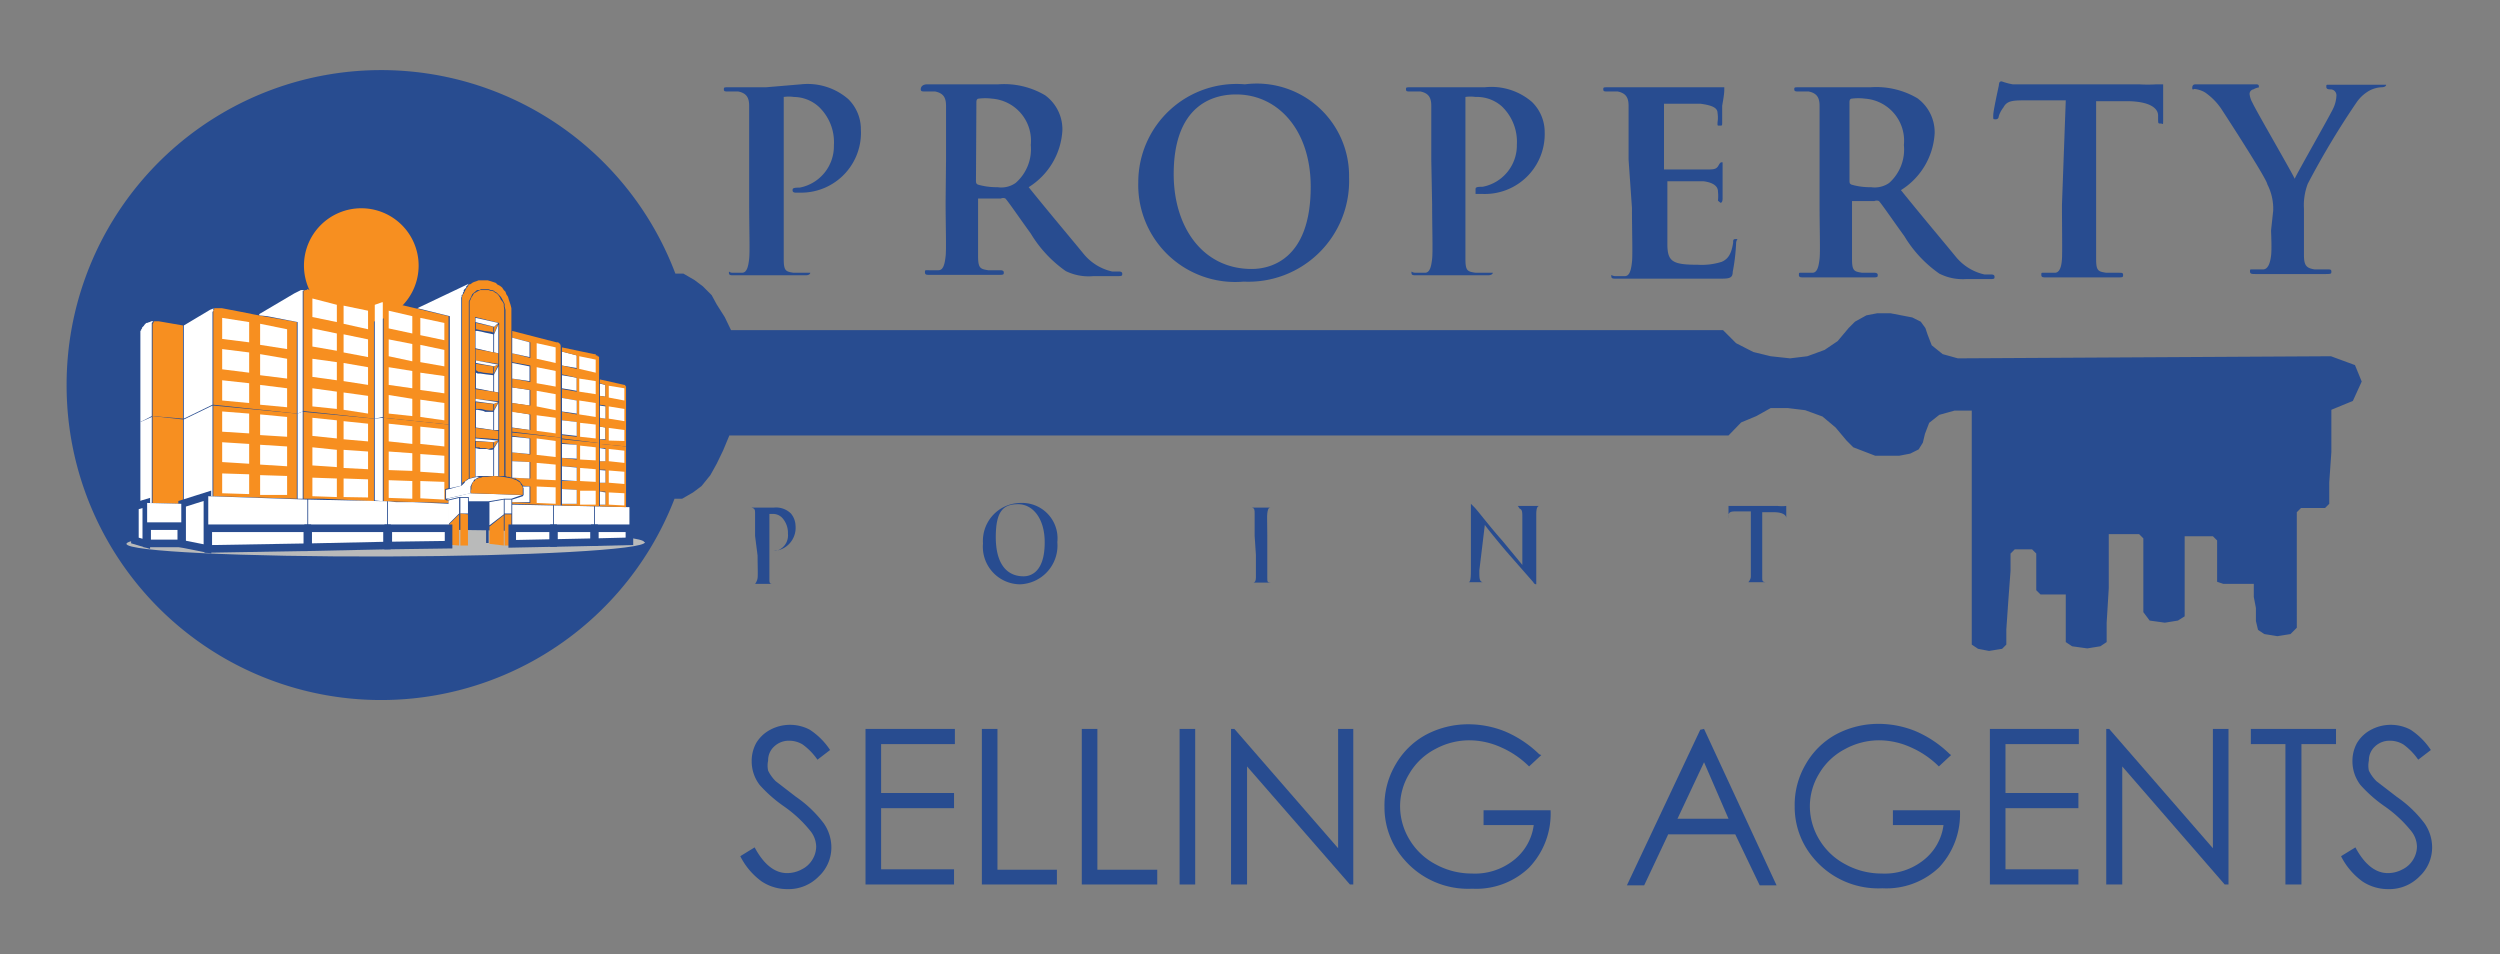 <svg id="Layer_1" data-name="Layer 1" xmlns="http://www.w3.org/2000/svg" viewBox="0 0 59.3 22.63"><rect x="0" y="0" width="59.3" height="22.63" fill="#808080" stroke="none"/><defs><style>.cls-1,.cls-10{fill:#284c90;}.cls-2{fill:#b9baba;}.cls-10,.cls-2,.cls-4,.cls-5{fill-rule:evenodd;}.cls-3,.cls-4{fill:#f78f20;}.cls-5,.cls-9{fill:#fff;}.cls-6,.cls-7,.cls-8{fill:none;stroke-miterlimit:10;}.cls-6,.cls-8{stroke:#284c90;}.cls-6,.cls-7{stroke-linecap:square;stroke-width:0;}.cls-7{stroke:#101718;}.cls-8{stroke-width:0.18px;}</style></defs><title>property-point-logo</title><path class="cls-1" d="M17.59,20.29l.31-.19c.22.41.48.61.77.61a.73.73,0,0,0,.35-.09.6.6,0,0,0,.25-.23.6.6,0,0,0,.09-.31.61.61,0,0,0-.13-.36,3,3,0,0,0-.63-.59,3.28,3.28,0,0,1-.58-.51.92.92,0,0,1-.19-.56.88.88,0,0,1,.11-.44.85.85,0,0,1,.33-.31,1,1,0,0,1,.94,0,1.68,1.68,0,0,1,.48.48l-.3.23a1.48,1.48,0,0,0-.35-.36.61.61,0,0,0-.32-.09.5.5,0,0,0-.36.14.44.44,0,0,0-.14.33.57.57,0,0,0,0,.24.91.91,0,0,0,.18.25l.48.37a2.83,2.83,0,0,1,.66.63,1,1,0,0,1,.18.56.94.94,0,0,1-.3.7,1,1,0,0,1-.74.3,1.1,1.1,0,0,1-.61-.18,1.66,1.66,0,0,1-.51-.6"/><polygon class="cls-1" points="20.53 17.29 22.65 17.29 22.65 17.65 20.9 17.65 20.9 18.81 22.63 18.81 22.63 19.17 20.9 19.17 20.9 20.62 22.63 20.62 22.63 20.98 20.53 20.98 20.53 17.29"/><polygon class="cls-1" points="23.29 17.29 23.66 17.29 23.66 20.63 25.07 20.63 25.07 20.98 23.29 20.98 23.29 17.29"/><polygon class="cls-1" points="25.66 17.29 26.03 17.29 26.03 20.63 27.45 20.63 27.45 20.98 25.66 20.98 25.66 17.29"/><rect class="cls-1" x="27.98" y="17.29" width="0.37" height="3.69"/><polygon class="cls-1" points="29.2 20.98 29.2 17.29 29.28 17.29 31.74 20.12 31.74 17.29 32.1 17.29 32.1 20.98 32.02 20.98 29.58 18.18 29.58 20.98 29.2 20.98"/><path class="cls-1" d="M36.56,17.91l-.29.27a2.19,2.19,0,0,0-.68-.46,1.84,1.84,0,0,0-.72-.16,1.69,1.69,0,0,0-.83.21,1.53,1.53,0,0,0-.61.58,1.49,1.49,0,0,0-.22.77,1.53,1.53,0,0,0,.22.79,1.57,1.57,0,0,0,.62.59,1.78,1.78,0,0,0,.86.22,1.48,1.48,0,0,0,1-.32,1.26,1.26,0,0,0,.47-.83H35.19v-.35h1.59a1.85,1.85,0,0,1-.51,1.36,1.81,1.81,0,0,1-1.35.5,2,2,0,0,1-1.62-.7,1.87,1.87,0,0,1-.46-1.24,1.9,1.9,0,0,1,.26-1,1.85,1.85,0,0,1,.72-.71,2.13,2.13,0,0,1,1-.25,2.33,2.33,0,0,1,.88.17,2.63,2.63,0,0,1,.81.54"/><path class="cls-1" d="M40.42,17.29,42.14,21h-.4l-.58-1.21H39.57L39,21h-.41l1.74-3.69Zm0,.79-.63,1.34H41Z"/><path class="cls-1" d="M46.28,17.91l-.29.27a2.19,2.19,0,0,0-.68-.46,1.84,1.84,0,0,0-.72-.16,1.69,1.69,0,0,0-.83.21,1.53,1.53,0,0,0-.61.58,1.49,1.49,0,0,0-.22.77,1.53,1.53,0,0,0,.22.79,1.57,1.57,0,0,0,.62.59,1.78,1.78,0,0,0,.86.22,1.48,1.48,0,0,0,1-.32,1.26,1.26,0,0,0,.47-.83H44.9v-.35h1.59A1.85,1.85,0,0,1,46,20.57a1.81,1.81,0,0,1-1.35.5,2,2,0,0,1-1.62-.7,1.87,1.87,0,0,1-.46-1.24,1.9,1.9,0,0,1,.26-1,1.85,1.85,0,0,1,.72-.71,2.13,2.13,0,0,1,1-.25,2.33,2.33,0,0,1,.88.17,2.63,2.63,0,0,1,.81.54"/><polygon class="cls-1" points="47.2 17.29 49.31 17.29 49.31 17.65 47.57 17.65 47.57 18.81 49.3 18.81 49.3 19.17 47.57 19.17 47.57 20.62 49.3 20.62 49.3 20.98 47.2 20.98 47.2 17.29"/><polygon class="cls-1" points="49.96 20.98 49.96 17.29 50.03 17.29 52.49 20.12 52.49 17.29 52.86 17.29 52.86 20.98 52.77 20.98 50.34 18.18 50.34 20.98 49.96 20.98"/><polygon class="cls-1" points="53.39 17.65 53.39 17.29 55.41 17.29 55.41 17.65 54.59 17.65 54.59 20.98 54.21 20.98 54.21 17.65 53.39 17.65"/><path class="cls-1" d="M55.56,20.29l.31-.19c.22.41.48.61.77.61a.73.73,0,0,0,.35-.09.6.6,0,0,0,.25-.23.6.6,0,0,0,.09-.31.61.61,0,0,0-.13-.36,3,3,0,0,0-.63-.59,3.28,3.28,0,0,1-.58-.51.92.92,0,0,1-.19-.56.88.88,0,0,1,.11-.44.85.85,0,0,1,.33-.31,1,1,0,0,1,.94,0,1.68,1.68,0,0,1,.48.48l-.3.23a1.48,1.48,0,0,0-.35-.36.61.61,0,0,0-.32-.09.5.5,0,0,0-.36.14.44.44,0,0,0-.14.33.57.57,0,0,0,0,.24.91.91,0,0,0,.18.25l.48.37a2.83,2.83,0,0,1,.66.63,1,1,0,0,1,.18.56.94.94,0,0,1-.3.7,1,1,0,0,1-.74.3,1.1,1.1,0,0,1-.61-.18,1.66,1.66,0,0,1-.51-.6"/><path class="cls-1" d="M55.86,8.66l-.57-.21-8.85.05-.36-.1-.26-.21-.1-.26-.05-.15-.11-.15-.2-.1-.26-.05-.26-.05h-.31l-.26.05L44,7.63l-.15.15-.26.31-.31.21-.41.15-.41.05L42,8.45l-.41-.1-.41-.21-.31-.31H17.34l-.15-.31L17,7.22,16.88,7l-.21-.21-.2-.15-.26-.15-.19,0A7.46,7.46,0,0,0,1.58,9.13,7.46,7.46,0,0,0,16,11.83l.18,0,.26-.15.2-.15.21-.26L17,11l.15-.31.15-.36H41l.3-.31.36-.15L42,9.68h.41l.41.05.41.15.31.26.26.31.16.16.26.1.26.1h.31l.26,0,.26-.05.2-.1.1-.16.05-.21.1-.26L46,9.84l.36-.1h.41v5.55l.15.1.26.05.31-.05.1-.1v-.36l.05-.72.05-.67v-.41l.1-.1h.41l.1.1V14l.1.1H49v1.13l.15.1.36.05.31-.05.15-.1v-.46l.05-.82V12.67l.15,0h.57l.1.1v1.75l.15.2.36.05.31-.05.16-.1v-1.9l.1,0h.57l.1.1V13.8l.15.05h.57l.15,0v.31l.05.26v.31l.05.21.15.1.31.05.31-.05.15-.15V12.15l.1-.1h.57l.1-.1v-.51l.05-.72v-1l.51-.21.21-.46Z"/><path class="cls-1" d="M17.77,3.79c0-.92,0-1.09,0-1.28s-.06-.3-.26-.34l-.24,0c-.07,0-.1,0-.1-.05s0-.05.13-.05l.87,0L19,2a1.47,1.47,0,0,1,1.12.35,1,1,0,0,1,.3.72A1.42,1.42,0,0,1,19,4.57h-.13s-.07,0-.07-.05,0-.07.17-.07a1,1,0,0,0,.81-1,1.16,1.16,0,0,0-.35-.91.89.89,0,0,0-.6-.24.81.81,0,0,0-.24,0s0,0,0,.11V4.85c0,.56,0,1,0,1.29s.05.3.23.33l.31,0c.06,0,.09,0,.09,0s0,.06-.11.06l-.94,0-.76,0c-.08,0-.12,0-.12-.06s0,0,.09,0l.22,0c.12,0,.15-.16.17-.33s0-.73,0-1.29Z"/><path class="cls-1" d="M22.44,3.79c0-.92,0-1.09,0-1.28s-.06-.3-.26-.34l-.24,0c-.06,0-.1,0-.1-.05S21.87,2,22,2l.83,0,.85,0a1.91,1.91,0,0,1,1.11.26,1,1,0,0,1,.41.83,1.7,1.7,0,0,1-.8,1.35c.54.67,1,1.21,1.31,1.59a1.22,1.22,0,0,0,.67.41l.17,0s.07,0,.07.05,0,.06-.12.06h-.57a1.23,1.23,0,0,1-.65-.12,2.92,2.92,0,0,1-.83-.89c-.24-.33-.52-.74-.6-.83a.12.12,0,0,0-.11,0H23.2s0,0,0,0v.08c0,.56,0,1,0,1.29s.06.3.24.33l.3,0s.07,0,.07.05,0,.06-.12.06l-.89,0-.74,0c-.08,0-.12,0-.12-.06s0-.05.1-.05l.22,0c.12,0,.15-.16.17-.33s0-.73,0-1.29Zm.71.48c0,.06,0,.09.05.11a1.59,1.59,0,0,0,.46.06.59.59,0,0,0,.43-.1,1.06,1.06,0,0,0,.36-.9,1,1,0,0,0-.92-1.1,1.26,1.26,0,0,0-.32,0s-.05,0-.05.08Z"/><path class="cls-1" d="M27,4.32A2.33,2.33,0,0,1,29.53,2,2.19,2.19,0,0,1,32,4.21a2.39,2.39,0,0,1-2.5,2.47A2.3,2.3,0,0,1,27,4.32m4.09.11c0-1.35-.78-2.19-1.77-2.19-.69,0-1.48.39-1.48,1.89,0,1.26.69,2.25,1.85,2.25.42,0,1.4-.2,1.4-1.95"/><path class="cls-1" d="M33.95,3.79c0-.92,0-1.09,0-1.28s-.06-.3-.26-.34l-.24,0c-.07,0-.1,0-.1-.05s0-.05.13-.05l.87,0,.87,0a1.47,1.47,0,0,1,1.12.35,1,1,0,0,1,.3.72,1.42,1.42,0,0,1-1.48,1.46H35S35,4.55,35,4.5s0-.07.17-.07a1,1,0,0,0,.81-1,1.16,1.16,0,0,0-.36-.91A.89.89,0,0,0,35,2.3a.79.79,0,0,0-.24,0s0,0,0,.11V4.85c0,.56,0,1,0,1.29s.05.3.24.33l.31,0c.06,0,.1,0,.1,0s0,.06-.12.06l-.93,0-.76,0c-.08,0-.12,0-.12-.06s0,0,.1,0l.22,0c.12,0,.15-.16.17-.33s0-.73,0-1.29Z"/><path class="cls-1" d="M38.63,3.79c0-.92,0-1.09,0-1.28s-.06-.3-.26-.34l-.24,0c-.07,0-.1,0-.1-.05s0-.05.13-.05l.87,0h1.51l.26,0,.1,0s0,0,0,.05,0,.11-.05.39c0,.06,0,.33,0,.4s0,.07-.06.07-.05,0-.05-.08a.71.71,0,0,0,0-.22c0-.11-.1-.18-.41-.22l-.86,0s0,0,0,.06V3.95s0,.07,0,.07.83,0,1,0,.24,0,.29-.09.06-.08.1-.08,0,0,0,0,0,.14,0,.44c0,.12,0,.36,0,.4s0,.12-.05.12a0,0,0,0,1-.06-.05,1.1,1.1,0,0,0,0-.22c0-.12-.11-.21-.34-.24l-.86,0s0,0,0,.06v.48c0,.2,0,.76,0,.94,0,.42.11.5.72.5a1.57,1.57,0,0,0,.57-.07c.16-.07.23-.2.27-.45,0-.07,0-.09.07-.09s0,0,0,.11a4.6,4.6,0,0,1-.08.67c0,.16-.1.16-.33.16-.91,0-1.31,0-1.67,0l-.76,0c-.08,0-.12,0-.12-.06s0,0,.1,0l.22,0c.12,0,.15-.16.17-.33s0-.73,0-1.29Z"/><path class="cls-1" d="M43.16,3.79c0-.92,0-1.09,0-1.28s-.06-.3-.26-.34l-.24,0c-.06,0-.1,0-.1-.05s0-.05.13-.05l.83,0,.85,0a1.92,1.92,0,0,1,1.11.26,1,1,0,0,1,.41.83,1.7,1.7,0,0,1-.8,1.35c.54.67,1,1.21,1.31,1.59a1.22,1.22,0,0,0,.67.41l.17,0s.07,0,.07.05,0,.06-.11.06h-.57A1.23,1.23,0,0,1,46,6.49a2.91,2.91,0,0,1-.83-.89c-.24-.33-.52-.74-.6-.83a.13.13,0,0,0-.11,0h-.53s0,0,0,0v.08c0,.56,0,1,0,1.29s.05.3.24.33l.3,0s.07,0,.07.05,0,.06-.12.06l-.89,0-.74,0c-.08,0-.12,0-.12-.06s0-.05.1-.05l.22,0c.12,0,.15-.16.17-.33s0-.73,0-1.29Zm.71.48c0,.06,0,.09.05.11a1.56,1.56,0,0,0,.46.06.6.6,0,0,0,.43-.1,1.06,1.06,0,0,0,.35-.9,1,1,0,0,0-.92-1.1,1.26,1.26,0,0,0-.32,0s-.05,0-.05.08Z"/><path class="cls-1" d="M49,2.38l-.9,0c-.35,0-.49,0-.58.17a.64.64,0,0,0-.11.21s0,.07-.07.07-.06,0-.06-.1.12-.64.13-.69,0-.11.07-.11a1.55,1.55,0,0,0,.26.07l.61,0h2.39a3.14,3.14,0,0,0,.41,0l.16,0s0,0,0,.13,0,.54,0,.7,0,.1-.06.1-.06,0-.06-.12V2.74c0-.16-.17-.33-.71-.34l-.76,0V4.85c0,.56,0,1,0,1.29s.05.3.24.33l.31,0c.06,0,.09,0,.09.05s0,.06-.11.06l-.95,0-.76,0c-.08,0-.12,0-.12-.06s0-.05.1-.05l.22,0c.12,0,.16-.16.17-.33s0-.73,0-1.29Z"/><path class="cls-1" d="M53.92,5a1.26,1.26,0,0,0-.14-.63c0-.1-.85-1.42-1.06-1.74a1.47,1.47,0,0,0-.42-.44.62.62,0,0,0-.25-.08S52,2.14,52,2.1,52,2,52.08,2l.76,0,.65,0c.06,0,.09,0,.09.05s0,0-.13.07a.11.11,0,0,0-.09.11.55.55,0,0,0,.07.21c.08.18.93,1.64,1,1.8.06-.14.82-1.47.91-1.66a.78.78,0,0,0,.08-.31.14.14,0,0,0-.13-.15c-.05,0-.11,0-.11-.06s0-.05.1-.05l.57,0,.64,0c.07,0,.11,0,.11,0s0,.06-.11.06a.68.68,0,0,0-.27.07.91.91,0,0,0-.33.3,19.36,19.36,0,0,0-1.15,1.92,1.44,1.44,0,0,0-.09.6v.5c0,.1,0,.35,0,.6s.07.3.25.33l.3,0c.07,0,.1,0,.1.05s0,.06-.13.06l-.92,0-.75,0c-.08,0-.13,0-.13-.06s0-.05.1-.05l.21,0c.12,0,.17-.16.19-.33s0-.51,0-.6Z"/><path class="cls-1" d="M17.91,12.71c0-.38,0-.45,0-.53s0-.12-.09-.14h-.08s0,0,0,0,0,0,0,0h.62a.5.5,0,0,1,.4.14.47.47,0,0,1,.11.29.55.55,0,0,1-.53.6h0s0,0,0,0,0,0,.06,0a.38.38,0,0,0,.29-.41.53.53,0,0,0-.13-.37.3.3,0,0,0-.22-.1h-.09s0,0,0,0v1c0,.23,0,.43,0,.53s0,.13.08.13h.11s0,0,0,0,0,0,0,0h-.61s0,0,0,0,0,0,0,0h.08s.05-.06.06-.14,0-.3,0-.53Z"/><path class="cls-1" d="M23.32,12.93a.9.9,0,0,1,.89-1,.84.84,0,0,1,.87.93.92.92,0,0,1-.89,1,.89.89,0,0,1-.87-1m1.46,0c0-.56-.28-.9-.63-.9s-.53.16-.53.78.25.93.66.93c.15,0,.5-.08.5-.8"/><path class="cls-1" d="M29.76,12.71c0-.38,0-.45,0-.53s0-.13-.07-.14h-.08s0,0,0,0,0,0,.05,0h.54s0,0,0,0,0,0,0,0h-.06c-.06,0-.07.06-.08.14s0,.15,0,.53v.44c0,.24,0,.44,0,.55s0,.11.09.12h.11s0,0,0,0,0,0,0,0h-.61s0,0,0,0,0,0,0,0h.08s.06,0,.06-.12,0-.3,0-.54Z"/><path class="cls-1" d="M35.09,13.53c0,.19,0,.26.08.28l.11,0s0,0,0,0,0,0-.05,0h-.5s0,0,0,0,0,0,0,0h.1c.05,0,.06-.09.06-.31l0-1.47c0-.05,0-.08,0-.08s0,0,.08.08.35.44.67.8l.47.57h0l0-1.11c0-.15,0-.2-.07-.23A.29.29,0,0,0,36,12s0,0,0,0,0,0,.06,0h.47s.05,0,.05,0,0,0,0,0h-.06c-.06,0-.08.07-.08.21l0,1.57c0,.05,0,.08,0,.08s-.05,0-.07-.05l-.64-.73c-.23-.27-.48-.58-.51-.63h0Z"/><path class="cls-1" d="M41.53,12.13h-.32c-.12,0-.18,0-.21.07a.41.41,0,0,0,0,.09s0,0,0,0,0,0,0,0S41,12,41,12s0,0,0,0,0,0,.09,0h1.07a.86.86,0,0,0,.21,0s0,0,0,.05,0,.22,0,.29,0,0,0,0,0,0,0-.05v0c0-.06-.06-.13-.26-.14H41.8v1c0,.23,0,.43,0,.53s0,.12.08.13H42s0,0,0,0,0,0,0,0h-.61s0,0,0,0,0,0,0,0h.08s.06-.06.06-.14,0-.3,0-.53Z"/><path class="cls-2" d="M15.3,12.86c0,.18-2.75.33-6.14.34S3,13.08,3,12.9s2.75-.33,6.14-.34,6.14.13,6.14.3"/><path class="cls-3" d="M9.93,6.3A1.36,1.36,0,1,1,8.57,4.94,1.36,1.36,0,0,1,9.93,6.3"/><polygon class="cls-4" points="12.15 11.91 12.15 11.95 13.3 11.99 13.3 10.38 12.15 10.26 12.15 10.34 12.58 10.4 12.58 10.78 12.15 10.73 12.15 10.94 12.58 10.96 12.58 11.35 12.15 11.33 12.19 11.35 12.23 11.35 12.25 11.37 12.29 11.39 12.32 11.41 12.34 11.43 12.36 11.46 12.38 11.48 12.4 11.52 12.58 11.54 12.58 11.93 12.15 11.91"/><polygon class="cls-5" points="12.15 11.91 12.56 11.91 12.56 11.54 12.4 11.54 12.42 11.58 12.42 11.62 12.42 11.66 12.42 11.68 12.42 11.74 12.4 11.77 12.15 11.85 12.15 11.91"/><polygon class="cls-6" points="12.15 11.91 12.56 11.91 12.56 11.54 12.4 11.54 12.42 11.58 12.42 11.62 12.42 11.66 12.42 11.68 12.42 11.74 12.4 11.77 12.15 11.85 12.15 11.91"/><polygon class="cls-5" points="12.15 11.33 12.56 11.35 12.56 10.96 12.15 10.94 12.15 11.33"/><polygon class="cls-6" points="12.15 11.33 12.56 11.35 12.56 10.96 12.15 10.94 12.15 11.33"/><polygon class="cls-5" points="12.15 10.73 12.56 10.77 12.56 10.4 12.15 10.36 12.15 10.73"/><polygon class="cls-6" points="12.15 10.73 12.56 10.77 12.56 10.4 12.15 10.36 12.15 10.73"/><polygon class="cls-5" points="8.89 7.23 9.06 7.17 9.08 7.17 9.1 7.17 9.08 7.17 9.08 7.19 9.08 7.21 9.08 7.23 9.08 9.89 8.89 9.93 8.89 7.23"/><polygon class="cls-6" points="8.89 7.23 9.06 7.17 9.08 7.17 9.1 7.17 9.08 7.17 9.08 7.19 9.08 7.21 9.08 7.23 9.08 9.89 8.89 9.93 8.89 7.23"/><polygon class="cls-4" points="8.87 7.23 8.87 9.93 7.2 9.75 7.2 6.96 7.2 6.94 7.2 6.92 7.2 6.9 7.22 6.9 7.22 6.88 7.24 6.88 7.27 6.88 7.29 6.86 7.31 6.86 7.33 6.88 7.37 6.88 7.39 6.88 8.87 7.23"/><polygon class="cls-4" points="10.64 7.5 10.64 10.07 9.1 9.91 9.1 7.27 9.1 7.25 9.1 7.23 9.1 7.21 9.1 7.19 9.12 7.19 9.12 7.17 9.14 7.17 9.16 7.17 9.18 7.17 9.21 7.17 9.22 7.17 9.25 7.17 10.64 7.5"/><polygon class="cls-4" points="5.68 7.39 6.03 7.46 6.24 7.5 7.04 7.64 7.04 9.81 5.06 9.6 5.06 7.41 5.06 7.39 5.06 7.37 5.06 7.35 5.08 7.35 5.08 7.33 5.08 7.31 5.1 7.31 5.12 7.31 5.14 7.31 5.16 7.31 5.18 7.31 5.21 7.31 5.22 7.31 5.26 7.31 5.68 7.39"/><polygon class="cls-5" points="14.23 9.39 14.23 9.1 14.36 9.13 14.36 9.41 14.23 9.39"/><polygon class="cls-6" points="14.23 9.39 14.23 9.1 14.36 9.13 14.36 9.41 14.23 9.39"/><polygon class="cls-5" points="14.23 10.42 14.23 10.12 14.36 10.14 14.36 10.42 14.23 10.42"/><polygon class="cls-6" points="14.23 10.42 14.23 10.12 14.36 10.14 14.36 10.42 14.23 10.42"/><polygon class="cls-4" points="14.23 10.42 14.36 10.44 14.36 10.14 14.23 10.12 14.23 9.91 14.36 9.93 14.36 9.62 14.23 9.6 14.23 9.39 14.36 9.41 14.36 9.13 14.23 9.09 14.23 9 14.81 9.13 14.83 9.13 14.83 9.15 14.85 9.17 14.85 9.19 14.85 9.21 14.85 10.59 14.23 10.53 14.23 10.42"/><polygon class="cls-5" points="14.23 9.91 14.36 9.93 14.36 9.64 14.23 9.62 14.23 9.91"/><polygon class="cls-6" points="14.23 9.91 14.36 9.93 14.36 9.64 14.23 9.62 14.23 9.91"/><polygon class="cls-5" points="9.08 11.89 8.89 11.87 8.89 9.93 9.08 9.91 9.08 11.89"/><polygon class="cls-6" points="9.08 11.89 8.89 11.87 8.89 9.93 9.08 9.91 9.08 11.89"/><polygon class="cls-4" points="8.87 9.93 8.87 11.89 7.66 11.83 7.2 11.83 7.2 9.77 8.87 9.93"/><polygon class="cls-5" points="7.06 9.81 7.18 9.76 7.18 11.83 7.06 11.83 7.06 9.81"/><polygon class="cls-6" points="7.06 9.81 7.18 9.76 7.18 11.83 7.06 11.83 7.06 9.81"/><polygon class="cls-4" points="7.04 11.83 5.06 11.77 5.06 9.62 7.04 9.81 7.04 11.83"/><polygon class="cls-4" points="10.64 10.07 10.64 11.58 10.56 11.6 10.56 11.85 10.59 11.87 10.64 11.87 10.64 11.93 9.1 11.89 9.1 9.91 10.64 10.07"/><polygon class="cls-4" points="11.84 7.66 11.27 7.52 11.27 11.31 11.2 11.33 11.14 11.35 11.14 7.27 11.14 7.25 11.14 7.19 11.14 7.15 11.16 7.11 11.18 7.06 11.2 7.03 11.22 7 11.24 6.96 11.28 6.94 11.31 6.92 11.35 6.9 11.39 6.88 11.41 6.88 11.45 6.88 11.49 6.88 11.53 6.88 11.55 6.88 11.59 6.88 11.64 6.9 11.68 6.9 11.72 6.92 11.74 6.94 11.78 6.96 11.82 7 11.84 7.03 11.86 7.06 11.88 7.11 11.9 7.13 11.93 7.17 11.95 7.21 11.95 7.27 11.96 7.33 11.96 11.29 11.88 11.29 11.84 11.29 11.84 7.66"/><polygon class="cls-5" points="7.18 9.76 7.06 9.81 7.06 7.64 6.34 7.5 6.15 7.48 6.15 7.45 6.98 6.96 7.02 6.94 7.06 6.92 7.1 6.9 7.14 6.88 7.16 6.88 7.18 6.88 7.2 6.88 7.2 6.9 7.18 6.9 7.18 6.94 7.18 6.96 7.18 6.98 7.18 9.76"/><polygon class="cls-6" points="7.18 9.76 7.06 9.81 7.06 7.64 6.34 7.5 6.15 7.48 6.15 7.45 6.98 6.96 7.02 6.94 7.06 6.92 7.1 6.9 7.14 6.88 7.16 6.88 7.18 6.88 7.2 6.88 7.2 6.9 7.18 6.9 7.18 6.94 7.18 6.96 7.18 6.98 7.18 9.76"/><polygon class="cls-5" points="5.04 7.5 5.04 9.6 4.36 9.93 4.36 7.72 4.98 7.35 5.08 7.31 5.06 7.31 5.06 7.33 5.06 7.35 5.06 7.37 5.04 7.4 5.04 7.41 5.04 7.5"/><polygon class="cls-6" points="5.04 7.5 5.04 9.6 4.36 9.93 4.36 7.72 4.98 7.35 5.08 7.31 5.06 7.31 5.06 7.33 5.06 7.35 5.06 7.37 5.04 7.4 5.04 7.41 5.04 7.5"/><polygon class="cls-4" points="3.62 7.76 3.62 7.75 3.62 7.7 3.62 7.68 3.64 7.66 3.64 7.64 3.66 7.62 3.68 7.62 3.7 7.62 3.72 7.62 3.76 7.62 4.34 7.72 4.34 9.93 3.62 9.87 3.62 7.76"/><polygon class="cls-5" points="3.6 7.75 3.6 9.87 3.33 10.01 3.33 7.85 3.35 7.83 3.35 7.81 3.37 7.79 3.37 7.77 3.39 7.75 3.41 7.73 3.43 7.7 3.45 7.68 3.47 7.66 3.49 7.66 3.54 7.64 3.56 7.64 3.58 7.62 3.6 7.62 3.62 7.62 3.64 7.62 3.62 7.64 3.6 7.66 3.6 7.68 3.6 7.7 3.6 7.73 3.6 7.75"/><polygon class="cls-6" points="3.6 7.75 3.6 9.87 3.33 10.01 3.33 7.85 3.35 7.83 3.35 7.81 3.37 7.79 3.37 7.77 3.39 7.75 3.41 7.73 3.43 7.7 3.45 7.68 3.47 7.66 3.49 7.66 3.54 7.64 3.56 7.64 3.58 7.62 3.6 7.62 3.62 7.62 3.64 7.62 3.62 7.64 3.6 7.66 3.6 7.68 3.6 7.7 3.6 7.73 3.6 7.75"/><polygon class="cls-4" points="11.7 7.89 11.7 7.89 11.66 7.87 11.49 7.85 11.3 7.81 11.29 7.81 11.29 7.66 11.7 7.75 11.7 7.89"/><polygon class="cls-7" points="11.7 7.89 11.7 7.89 11.66 7.87 11.49 7.85 11.3 7.81 11.29 7.81 11.29 7.66 11.7 7.75 11.7 7.89"/><polygon class="cls-4" points="11.72 7.91 11.72 7.75 11.82 7.68 11.72 7.91"/><polygon class="cls-6" points="11.72 7.91 11.72 7.75 11.82 7.68 11.72 7.91"/><polygon class="cls-5" points="11.82 8.38 11.72 8.36 11.72 7.93 11.82 7.7 11.82 8.38"/><polygon class="cls-6" points="11.82 8.38 11.72 8.36 11.72 7.93 11.82 7.7 11.82 8.38"/><polygon class="cls-5" points="11.51 7.89 11.61 7.91 11.7 7.93 11.7 8.36 11.28 8.26 11.28 7.85 11.33 7.85 11.43 7.87 11.51 7.89"/><polygon class="cls-6" points="11.51 7.89 11.61 7.91 11.7 7.93 11.7 8.36 11.28 8.26 11.28 7.85 11.33 7.85 11.43 7.87 11.51 7.89"/><polygon class="cls-4" points="11.82 8.63 11.28 8.55 11.28 8.28 11.82 8.38 11.82 8.63"/><polygon class="cls-5" points="11.72 8.69 11.29 8.61 11.29 8.55 11.82 8.65 11.72 8.69"/><polygon class="cls-6" points="11.72 8.69 11.29 8.61 11.29 8.55 11.82 8.65 11.72 8.69"/><polygon class="cls-4" points="11.7 8.69 11.7 8.86 11.66 8.86 11.47 8.84 11.39 8.82 11.35 8.82 11.29 8.78 11.29 8.63 11.7 8.69"/><polygon class="cls-7" points="11.7 8.69 11.7 8.86 11.66 8.86 11.47 8.84 11.39 8.82 11.35 8.82 11.29 8.78 11.29 8.63 11.7 8.69"/><polygon class="cls-4" points="11.72 8.86 11.72 8.69 11.82 8.65 11.72 8.86"/><polygon class="cls-6" points="11.72 8.86 11.72 8.69 11.82 8.65 11.72 8.86"/><polygon class="cls-5" points="11.72 9.29 11.72 8.88 11.82 8.69 11.82 9.31 11.72 9.29"/><polygon class="cls-6" points="11.72 9.29 11.72 8.88 11.82 8.69 11.82 9.31 11.72 9.29"/><polygon class="cls-5" points="11.7 8.9 11.7 8.9 11.7 9.29 11.29 9.21 11.29 8.84 11.33 8.86 11.35 8.86 11.39 8.86 11.53 8.88 11.7 8.9"/><polygon class="cls-6" points="11.7 8.9 11.7 8.9 11.7 9.29 11.29 9.21 11.29 8.84 11.33 8.86 11.35 8.86 11.39 8.86 11.53 8.88 11.7 8.9"/><polygon class="cls-4" points="11.82 9.31 11.82 9.52 11.28 9.46 11.28 9.23 11.82 9.31"/><polygon class="cls-5" points="11.82 9.54 11.72 9.58 11.28 9.52 11.28 9.46 11.82 9.54"/><polygon class="cls-6" points="11.82 9.54 11.72 9.58 11.28 9.52 11.28 9.46 11.82 9.54"/><polygon class="cls-4" points="11.7 9.74 11.66 9.74 11.64 9.74 11.53 9.73 11.41 9.7 11.29 9.7 11.29 9.54 11.7 9.58 11.7 9.74"/><polygon class="cls-7" points="11.7 9.74 11.66 9.74 11.64 9.74 11.53 9.73 11.41 9.7 11.29 9.7 11.29 9.54 11.7 9.58 11.7 9.74"/><polygon class="cls-4" points="11.72 9.72 11.72 9.58 11.82 9.54 11.72 9.72"/><polygon class="cls-6" points="11.72 9.72 11.72 9.58 11.82 9.54 11.72 9.72"/><polygon class="cls-5" points="11.7 10.2 11.29 10.14 11.29 9.72 11.3 9.72 11.33 9.72 11.47 9.75 11.51 9.77 11.59 9.77 11.66 9.77 11.7 9.77 11.7 10.2"/><polygon class="cls-6" points="11.7 10.2 11.29 10.14 11.29 9.72 11.3 9.72 11.33 9.72 11.47 9.75 11.51 9.77 11.59 9.77 11.66 9.77 11.7 9.77 11.7 10.2"/><polygon class="cls-5" points="11.72 9.74 11.82 9.56 11.82 10.2 11.72 10.2 11.72 9.74"/><polygon class="cls-6" points="11.72 9.74 11.82 9.56 11.82 10.2 11.72 10.2 11.72 9.74"/><polygon class="cls-5" points="5.04 11.77 4.92 11.77 4.36 11.93 4.36 9.95 5.04 9.62 5.04 11.77"/><polygon class="cls-6" points="5.04 11.77 4.92 11.77 4.36 11.93 4.36 9.95 5.04 9.62 5.04 11.77"/><polygon class="cls-4" points="4.34 11.93 4.3 11.95 3.62 11.93 3.62 9.87 4.34 9.95 4.34 11.93"/><polygon class="cls-5" points="3.6 11.93 3.49 11.93 3.33 11.97 3.33 10.01 3.6 9.89 3.6 11.93"/><polygon class="cls-6" points="3.6 11.93 3.49 11.93 3.33 11.97 3.33 10.01 3.6 9.89 3.6 11.93"/><polygon class="cls-4" points="11.82 10.42 11.28 10.38 11.28 10.15 11.82 10.22 11.82 10.42"/><polygon class="cls-5" points="11.82 10.45 11.72 10.49 11.28 10.46 11.28 10.4 11.82 10.45"/><polygon class="cls-6" points="11.82 10.45 11.72 10.49 11.28 10.46 11.28 10.4 11.82 10.45"/><polygon class="cls-4" points="11.7 10.63 11.66 10.63 11.59 10.65 11.51 10.63 11.49 10.63 11.43 10.63 11.39 10.63 11.37 10.61 11.3 10.61 11.29 10.61 11.29 10.47 11.7 10.49 11.7 10.63"/><polygon class="cls-7" points="11.7 10.63 11.66 10.63 11.59 10.65 11.51 10.63 11.49 10.63 11.43 10.63 11.39 10.63 11.37 10.61 11.3 10.61 11.29 10.61 11.29 10.47 11.7 10.49 11.7 10.63"/><polygon class="cls-4" points="11.72 10.61 11.72 10.48 11.82 10.45 11.72 10.61"/><polygon class="cls-6" points="11.72 10.61 11.72 10.48 11.82 10.45 11.72 10.61"/><polygon class="cls-5" points="11.72 11.29 11.72 10.63 11.82 10.47 11.82 11.29 11.72 11.29"/><polygon class="cls-6" points="11.72 11.29 11.72 10.63 11.82 10.47 11.82 11.29 11.72 11.29"/><polygon class="cls-5" points="11.55 10.65 11.62 10.67 11.68 10.67 11.7 10.65 11.7 11.29 11.57 11.29 11.45 11.29 11.35 11.29 11.28 11.31 11.28 10.63 11.37 10.65 11.41 10.65 11.55 10.65"/><polygon class="cls-6" points="11.55 10.65 11.62 10.67 11.68 10.67 11.7 10.65 11.7 11.29 11.57 11.29 11.45 11.29 11.35 11.29 11.28 11.31 11.28 10.63 11.37 10.65 11.41 10.65 11.55 10.65"/><polygon class="cls-5" points="11.16 11.7 10.58 11.83 10.58 11.62 10.95 11.52 10.97 11.5 11.02 11.45 11.04 11.41 11.08 11.39 11.1 11.37 11.16 11.35 11.24 11.33 11.33 11.31 11.35 11.31 11.35 11.33 11.33 11.33 11.3 11.35 11.28 11.37 11.26 11.37 11.24 11.39 11.22 11.44 11.2 11.45 11.18 11.5 11.16 11.54 11.16 11.62 11.16 11.7"/><polygon class="cls-6" points="11.16 11.7 10.58 11.83 10.58 11.62 10.95 11.52 10.97 11.5 11.02 11.45 11.04 11.41 11.08 11.39 11.1 11.37 11.16 11.35 11.24 11.33 11.33 11.31 11.35 11.31 11.35 11.33 11.33 11.33 11.3 11.35 11.28 11.37 11.26 11.37 11.24 11.39 11.22 11.44 11.2 11.45 11.18 11.5 11.16 11.54 11.16 11.62 11.16 11.7"/><polygon class="cls-5" points="4.92 13.02 4.32 12.9 4.32 11.95 4.92 11.76 4.92 13.02"/><polygon class="cls-8" points="4.92 13.02 4.32 12.9 4.32 11.95 4.92 11.76 4.92 13.02"/><polygon class="cls-5" points="7.29 11.85 7.29 12.51 4.94 12.53 4.94 11.77 7.29 11.85"/><polygon class="cls-6" points="7.29 11.85 7.29 12.51 4.94 12.53 4.94 11.77 7.29 11.85"/><polygon class="cls-5" points="10.89 12.18 10.64 12.43 10.64 11.87 10.89 11.81 10.89 12.18"/><polygon class="cls-6" points="10.89 12.18 10.64 12.43 10.64 11.87 10.89 11.81 10.89 12.18"/><rect class="cls-9" x="10.92" y="11.81" width="0.18" height="0.37"/><rect class="cls-6" x="10.92" y="11.81" width="0.18" height="0.37"/><polygon class="cls-5" points="11.95 12.2 11.61 12.46 11.61 11.91 11.95 11.85 11.95 12.2"/><polygon class="cls-6" points="11.95 12.2 11.61 12.46 11.61 11.91 11.95 11.85 11.95 12.2"/><polygon class="cls-5" points="9.18 11.89 9.18 12.51 7.31 12.51 7.31 11.85 9.18 11.89"/><polygon class="cls-6" points="9.18 11.89 9.18 12.51 7.31 12.51 7.31 11.85 9.18 11.89"/><polygon class="cls-10" points="11.59 11.91 11.59 12.03 11.12 12.03 11.12 11.89 11.59 11.91"/><polygon class="cls-5" points="9.6 11.91 9.78 11.91 10.65 11.95 10.65 12.51 9.2 12.51 9.2 11.89 9.39 11.91 9.6 11.91"/><polygon class="cls-6" points="9.6 11.91 9.78 11.91 10.65 11.95 10.65 12.51 9.2 12.51 9.2 11.89 9.39 11.91 9.6 11.91"/><polygon class="cls-5" points="3.47 12.9 3.2 12.82 3.2 12.01 3.47 11.93 3.47 12.9"/><polygon class="cls-8" points="3.47 12.9 3.2 12.82 3.2 12.01 3.47 11.93 3.47 12.9"/><polygon class="cls-5" points="4.3 12.46 3.49 12.46 3.49 11.93 4.3 11.95 4.3 12.46"/><polygon class="cls-6" points="4.3 12.46 3.49 12.46 3.49 11.93 4.3 11.95 4.3 12.46"/><polygon class="cls-5" points="13.12 11.99 13.12 12.51 12.15 12.51 12.15 11.97 13.12 11.99"/><polygon class="cls-6" points="13.12 11.99 13.12 12.51 12.15 12.51 12.15 11.97 13.12 11.99"/><polygon class="cls-5" points="14.09 12.01 14.09 12.51 13.14 12.51 13.14 11.99 14.09 12.01"/><polygon class="cls-6" points="14.09 12.01 14.09 12.51 13.14 12.51 13.14 11.99 14.09 12.01"/><polygon class="cls-5" points="14.93 12.03 14.93 12.51 14.11 12.51 14.11 12.01 14.93 12.03"/><polygon class="cls-6" points="14.93 12.03 14.93 12.51 14.11 12.51 14.11 12.01 14.93 12.03"/><polygon class="cls-10" points="11.59 12.09 11.12 12.07 11.12 12.03 11.59 12.05 11.59 12.09"/><polygon class="cls-10" points="11.59 12.09 11.59 12.88 11.53 12.88 11.53 12.11 11.12 12.14 11.12 12.09 11.59 12.09"/><polygon class="cls-4" points="11.1 12.94 10.92 12.94 10.92 12.18 11.1 12.2 11.1 12.94"/><polygon class="cls-4" points="10.89 12.94 10.64 12.92 10.64 12.45 10.89 12.2 10.89 12.94"/><rect class="cls-3" x="11.97" y="12.2" width="0.16" height="0.74"/><polygon class="cls-4" points="11.95 12.94 11.61 12.9 11.61 12.49 11.95 12.22 11.95 12.94"/><polygon class="cls-5" points="7.29 12.53 7.29 12.98 4.94 13.02 4.94 12.53 7.29 12.53"/><polygon class="cls-8" points="7.29 12.53 7.29 12.98 4.94 13.02 4.94 12.53 7.29 12.53"/><polygon class="cls-5" points="9.18 12.53 9.18 12.94 7.31 12.98 7.31 12.53 9.18 12.53"/><polygon class="cls-8" points="9.18 12.53 9.18 12.94 7.31 12.98 7.31 12.53 9.18 12.53"/><polygon class="cls-5" points="13.12 12.88 12.15 12.9 12.15 12.53 13.12 12.53 13.12 12.88"/><polygon class="cls-8" points="13.12 12.88 12.15 12.9 12.15 12.53 13.12 12.53 13.12 12.88"/><polygon class="cls-5" points="13.14 12.53 14.09 12.53 14.09 12.86 13.14 12.88 13.14 12.53"/><polygon class="cls-8" points="13.14 12.53 14.09 12.53 14.09 12.86 13.14 12.88 13.14 12.53"/><polygon class="cls-5" points="14.11 12.53 14.93 12.53 14.93 12.84 14.11 12.86 14.11 12.53"/><polygon class="cls-8" points="14.11 12.53 14.93 12.53 14.93 12.84 14.11 12.86 14.11 12.53"/><polygon class="cls-5" points="10.64 12.53 10.64 12.92 9.21 12.94 9.21 12.53 10.64 12.53"/><polygon class="cls-8" points="10.64 12.53 10.64 12.92 9.21 12.94 9.21 12.53 10.64 12.53"/><rect class="cls-9" x="3.49" y="12.48" width="0.81" height="0.41"/><rect class="cls-8" x="3.49" y="12.48" width="0.81" height="0.41"/><polygon class="cls-5" points="13.33 8.67 13.33 8.34 13.68 8.43 13.68 8.73 13.33 8.67"/><polygon class="cls-6" points="13.33 8.67 13.33 8.34 13.68 8.43 13.68 8.73 13.33 8.67"/><polygon class="cls-5" points="13.33 9.21 13.33 8.9 13.68 8.96 13.68 9.27 13.33 9.21"/><polygon class="cls-6" points="13.33 9.21 13.33 8.9 13.68 8.96 13.68 9.27 13.33 9.21"/><polygon class="cls-4" points="13.33 10.32 13.33 10.4 14.21 10.51 14.21 8.51 14.21 8.49 14.21 8.47 14.19 8.45 14.17 8.45 14.17 8.43 14.15 8.43 14.13 8.43 14.13 8.4 14.11 8.4 14.09 8.4 13.33 8.24 13.33 8.34 13.68 8.43 13.68 8.75 13.33 8.67 13.33 8.88 13.68 8.96 13.68 9.29 13.33 9.23 13.33 9.44 13.68 9.5 13.68 9.83 13.33 9.77 13.33 9.97 13.68 10.01 13.68 10.36 13.33 10.32"/><polygon class="cls-5" points="13.33 10.3 13.68 10.34 13.68 10.01 13.33 9.97 13.33 10.3"/><polygon class="cls-6" points="13.33 10.3 13.68 10.34 13.68 10.01 13.33 9.97 13.33 10.3"/><polygon class="cls-5" points="13.33 9.76 13.68 9.81 13.68 9.5 13.33 9.44 13.33 9.76"/><polygon class="cls-6" points="13.33 9.76 13.68 9.81 13.68 9.5 13.33 9.44 13.33 9.76"/><polygon class="cls-4" points="14.23 11.66 14.36 11.66 14.36 11.97 14.23 11.97 14.23 12.01 14.85 12.03 14.85 10.59 14.23 10.53 14.23 10.63 14.36 10.63 14.36 10.94 14.23 10.94 14.23 11.14 14.36 11.14 14.36 11.45 14.23 11.45 14.23 11.66"/><polygon class="cls-4" points="14.21 12.01 13.33 11.99 13.33 11.95 13.68 11.95 13.68 11.62 13.33 11.6 13.33 11.41 13.68 11.41 13.68 11.08 13.33 11.06 13.33 10.86 13.68 10.9 13.68 10.55 13.33 10.51 13.33 10.42 14.21 10.51 14.21 12.01"/><polygon class="cls-5" points="14.23 11.66 14.23 11.97 14.36 11.97 14.36 11.68 14.23 11.66"/><polygon class="cls-6" points="14.23 11.66 14.23 11.97 14.36 11.97 14.36 11.68 14.23 11.66"/><polygon class="cls-5" points="14.23 11.45 14.36 11.45 14.36 11.16 14.23 11.15 14.23 11.45"/><polygon class="cls-6" points="14.23 11.45 14.36 11.45 14.36 11.16 14.23 11.15 14.23 11.45"/><polygon class="cls-5" points="14.23 10.94 14.36 10.94 14.36 10.65 14.23 10.63 14.23 10.94"/><polygon class="cls-6" points="14.23 10.94 14.36 10.94 14.36 10.65 14.23 10.63 14.23 10.94"/><polygon class="cls-5" points="12.15 9.56 12.15 9.19 12.56 9.25 12.56 9.62 12.15 9.56"/><polygon class="cls-6" points="12.15 9.56 12.15 9.19 12.56 9.25 12.56 9.62 12.15 9.56"/><polygon class="cls-5" points="12.15 10.14 12.15 9.76 12.56 9.83 12.56 10.2 12.15 10.14"/><polygon class="cls-6" points="12.15 10.14 12.15 9.76 12.56 9.83 12.56 10.2 12.15 10.14"/><polygon class="cls-4" points="12.15 10.15 12.58 10.2 12.58 9.83 12.15 9.77 12.15 9.56 12.58 9.62 12.58 9.25 12.15 9.19 12.15 8.98 12.58 9.06 12.58 8.67 12.15 8.59 12.15 8.38 12.58 8.49 12.58 8.12 12.15 8.01 12.15 7.85 13.2 8.12 13.22 8.12 13.24 8.12 13.26 8.14 13.29 8.16 13.29 8.18 13.3 8.2 13.3 8.22 13.3 8.26 13.3 10.38 12.15 10.24 12.15 10.15"/><polygon class="cls-5" points="11.12 6.73 9.9 7.31 10.67 7.5 10.67 11.58 10.94 11.52 10.94 7.17 10.94 7.15 10.94 7.11 10.94 7.06 10.95 7.04 10.95 7 10.98 6.98 10.98 6.94 11 6.92 11 6.88 11.02 6.86 11.04 6.84 11.06 6.82 11.06 6.79 11.08 6.78 11.1 6.75 11.12 6.73"/><polygon class="cls-6" points="11.12 6.73 9.9 7.31 10.67 7.5 10.67 11.58 10.94 11.52 10.94 7.17 10.94 7.15 10.94 7.11 10.94 7.06 10.95 7.04 10.95 7 10.98 6.98 10.98 6.94 11 6.92 11 6.88 11.02 6.86 11.04 6.84 11.06 6.82 11.06 6.79 11.08 6.78 11.1 6.75 11.12 6.73"/><polygon class="cls-4" points="10.96 7.13 10.96 11.5 10.97 11.45 11 11.43 11.04 11.41 11.08 11.37 11.12 11.35 11.12 7.29 11.12 7.25 11.12 7.21 11.12 7.15 11.14 7.11 11.16 7.07 11.18 7.03 11.2 6.98 11.22 6.96 11.27 6.92 11.29 6.9 11.32 6.88 11.37 6.88 11.41 6.86 11.45 6.86 11.47 6.86 11.53 6.86 11.55 6.86 11.59 6.86 11.64 6.88 11.68 6.88 11.72 6.9 11.74 6.92 11.78 6.94 11.82 6.98 11.84 7 11.88 7.04 11.91 7.09 11.93 7.13 11.95 7.17 11.97 7.21 11.97 7.27 11.99 7.35 11.99 11.29 12.03 11.31 12.07 11.31 12.13 11.33 12.13 7.33 12.13 7.31 12.11 7.23 12.09 7.17 12.07 7.11 12.05 7.04 12.01 6.98 11.99 6.92 11.95 6.88 11.91 6.82 11.86 6.78 11.8 6.75 11.76 6.71 11.7 6.69 11.64 6.67 11.57 6.65 11.47 6.65 11.45 6.65 11.41 6.65 11.35 6.65 11.3 6.67 11.24 6.69 11.2 6.71 11.16 6.74 11.12 6.75 11.1 6.79 11.06 6.84 11.04 6.88 11.02 6.92 11 6.96 10.97 7 10.96 7.04 10.96 7.13"/><polygon class="cls-5" points="7.41 9.21 7.99 9.29 7.99 9.7 7.41 9.64 7.41 9.21"/><polygon class="cls-6" points="7.41 9.21 7.99 9.29 7.99 9.7 7.41 9.64 7.41 9.21"/><polygon class="cls-5" points="7.41 8.51 7.99 8.59 7.99 9.02 7.41 8.94 7.41 8.51"/><polygon class="cls-6" points="7.41 8.51 7.99 8.59 7.99 9.02 7.41 8.94 7.41 8.51"/><polygon class="cls-5" points="8.15 7.93 8.73 8.05 8.73 8.47 8.15 8.36 8.15 7.93"/><polygon class="cls-6" points="8.15 7.93 8.73 8.05 8.73 8.47 8.15 8.36 8.15 7.93"/><polygon class="cls-5" points="8.15 8.61 8.73 8.71 8.73 9.13 8.15 9.04 8.15 8.61"/><polygon class="cls-6" points="8.15 8.61 8.73 8.71 8.73 9.13 8.15 9.04 8.15 8.61"/><polygon class="cls-5" points="8.15 9.31 8.73 9.39 8.73 9.81 8.15 9.72 8.15 9.31"/><polygon class="cls-6" points="8.15 9.31 8.73 9.39 8.73 9.81 8.15 9.72 8.15 9.31"/><polygon class="cls-5" points="8.15 9.99 8.73 10.05 8.73 10.47 8.15 10.42 8.15 9.99"/><polygon class="cls-6" points="8.15 9.99 8.73 10.05 8.73 10.47 8.15 10.42 8.15 9.99"/><polygon class="cls-5" points="7.41 9.91 7.99 9.97 7.99 10.4 7.41 10.34 7.41 9.91"/><polygon class="cls-6" points="7.41 9.91 7.99 9.97 7.99 10.4 7.41 10.34 7.41 9.91"/><polygon class="cls-5" points="7.41 10.61 7.99 10.67 7.99 11.08 7.41 11.04 7.41 10.61"/><polygon class="cls-6" points="7.41 10.61 7.99 10.67 7.99 11.08 7.41 11.04 7.41 10.61"/><polygon class="cls-5" points="8.15 10.67 8.73 10.71 8.73 11.13 8.15 11.1 8.15 10.67"/><polygon class="cls-6" points="8.15 10.67 8.73 10.71 8.73 11.13 8.15 11.1 8.15 10.67"/><polygon class="cls-5" points="11.82 7.66 11.72 7.75 11.28 7.64 11.28 7.54 11.82 7.66"/><polygon class="cls-6" points="11.82 7.66 11.72 7.75 11.28 7.64 11.28 7.54 11.82 7.66"/><polygon class="cls-5" points="12.73 8.71 13.18 8.8 13.18 9.17 12.73 9.09 12.73 8.71"/><polygon class="cls-6" points="12.73 8.71 13.18 8.8 13.18 9.17 12.73 9.09 12.73 8.71"/><polygon class="cls-5" points="12.15 8.38 12.56 8.47 12.56 8.12 12.15 8.01 12.15 8.38"/><polygon class="cls-6" points="12.15 8.38 12.56 8.47 12.56 8.12 12.15 8.01 12.15 8.38"/><polygon class="cls-5" points="12.15 8.98 12.56 9.04 12.56 8.69 12.15 8.61 12.15 8.98"/><polygon class="cls-6" points="12.15 8.98 12.56 9.04 12.56 8.69 12.15 8.61 12.15 8.98"/><polygon class="cls-5" points="12.73 9.85 13.18 9.91 13.18 10.28 12.73 10.22 12.73 9.85"/><polygon class="cls-6" points="12.73 9.85 13.18 9.91 13.18 10.28 12.73 10.22 12.73 9.85"/><polygon class="cls-5" points="12.73 10.4 13.18 10.46 13.18 10.84 12.73 10.79 12.73 10.4"/><polygon class="cls-6" points="12.73 10.4 13.18 10.46 13.18 10.84 12.73 10.79 12.73 10.4"/><polygon class="cls-5" points="12.73 10.98 13.18 11.02 13.18 11.39 12.73 11.37 12.73 10.98"/><polygon class="cls-6" points="12.73 10.98 13.18 11.02 13.18 11.39 12.73 11.37 12.73 10.98"/><polygon class="cls-5" points="12.73 11.54 13.18 11.56 13.18 11.95 12.73 11.93 12.73 11.54"/><polygon class="cls-6" points="12.73 11.54 13.18 11.56 13.18 11.95 12.73 11.93 12.73 11.54"/><rect class="cls-9" x="11.97" y="11.85" width="0.16" height="0.33"/><rect class="cls-6" x="11.96" y="11.85" width="0.16" height="0.33"/><polygon class="cls-5" points="12.38 11.74 12.13 11.83 11.96 11.83 11.59 11.89 11.12 11.89 11.12 11.79 10.89 11.79 10.64 11.85 10.61 11.85 10.61 11.83 11.14 11.7 12.38 11.74"/><polygon class="cls-6" points="12.38 11.74 12.13 11.83 11.96 11.83 11.59 11.89 11.12 11.89 11.12 11.79 10.89 11.79 10.64 11.85 10.61 11.85 10.61 11.83 11.14 11.7 12.38 11.74"/><polygon class="cls-5" points="12.73 8.14 13.18 8.24 13.18 8.61 12.73 8.51 12.73 8.14"/><polygon class="cls-6" points="12.73 8.14 13.18 8.24 13.18 8.61 12.73 8.51 12.73 8.14"/><polygon class="cls-5" points="12.73 9.27 13.18 9.35 13.18 9.73 12.73 9.64 12.73 9.27"/><polygon class="cls-6" points="12.73 9.27 13.18 9.35 13.18 9.73 12.73 9.64 12.73 9.27"/><polygon class="cls-4" points="12.4 11.74 11.18 11.7 11.16 11.66 11.18 11.6 11.18 11.56 11.18 11.54 11.2 11.48 11.22 11.43 11.26 11.41 11.28 11.37 11.33 11.35 11.37 11.33 11.41 11.33 11.45 11.31 11.55 11.31 11.72 11.29 11.93 11.31 12.03 11.33 12.15 11.35 12.19 11.37 12.25 11.39 12.28 11.41 12.31 11.43 12.34 11.45 12.36 11.5 12.38 11.52 12.4 11.56 12.4 11.6 12.4 11.66 12.4 11.72 12.4 11.74"/><polygon class="cls-4" points="12.34 11.68 11.24 11.64 11.24 11.62 11.24 11.58 11.24 11.56 11.24 11.52 11.27 11.5 11.29 11.45 11.3 11.43 11.35 11.41 11.37 11.39 11.41 11.39 11.45 11.37 11.49 11.37 11.57 11.37 11.72 11.35 11.8 11.35 11.91 11.37 11.97 11.37 12.05 11.39 12.13 11.41 12.17 11.41 12.21 11.43 12.23 11.43 12.28 11.45 12.29 11.48 12.32 11.5 12.32 11.52 12.34 11.56 12.34 11.58 12.34 11.62 12.34 11.66 12.34 11.68"/><polygon class="cls-4" points="11.35 11.58 11.35 11.58 11.37 11.58 11.37 11.56 11.39 11.56 11.41 11.56 11.43 11.56 11.45 11.54 11.47 11.54 11.49 11.54 11.51 11.54 11.53 11.54 11.53 11.56 11.53 11.58 11.51 11.58 11.49 11.6 11.47 11.6 11.45 11.6 11.43 11.6 11.39 11.6 11.37 11.6 11.37 11.58 11.35 11.58"/><polygon class="cls-5" points="13.74 8.98 14.13 9.04 14.13 9.35 13.74 9.29 13.74 8.98"/><polygon class="cls-6" points="13.74 8.98 14.13 9.04 14.13 9.35 13.74 9.29 13.74 8.98"/><polygon class="cls-5" points="13.74 9.5 14.13 9.56 14.13 9.89 13.74 9.83 13.74 9.5"/><polygon class="cls-6" points="13.74 9.5 14.13 9.56 14.13 9.89 13.74 9.83 13.74 9.5"/><polygon class="cls-5" points="13.76 10.03 14.13 10.07 14.13 10.4 13.76 10.36 13.76 10.03"/><polygon class="cls-6" points="13.76 10.03 14.13 10.07 14.13 10.4 13.76 10.36 13.76 10.03"/><polygon class="cls-5" points="13.76 10.57 14.13 10.61 14.13 10.92 13.76 10.9 13.76 10.57"/><polygon class="cls-6" points="13.76 10.57 14.13 10.61 14.13 10.92 13.76 10.9 13.76 10.57"/><polygon class="cls-5" points="13.76 11.1 14.13 11.13 14.13 11.43 13.76 11.41 13.76 11.1"/><polygon class="cls-6" points="13.76 11.1 14.13 11.13 14.13 11.43 13.76 11.41 13.76 11.1"/><rect class="cls-9" x="13.76" y="11.64" width="0.37" height="0.33"/><rect class="cls-6" x="13.76" y="11.64" width="0.37" height="0.33"/><polygon class="cls-5" points="13.74 8.45 14.13 8.53 14.13 8.84 13.74 8.75 13.74 8.45"/><polygon class="cls-6" points="13.74 8.45 14.13 8.53 14.13 8.84 13.74 8.75 13.74 8.45"/><polygon class="cls-5" points="5.27 7.54 5.91 7.64 5.91 8.12 5.27 8.04 5.27 7.54"/><polygon class="cls-6" points="5.27 7.54 5.91 7.64 5.91 8.12 5.27 8.04 5.27 7.54"/><polygon class="cls-5" points="6.17 7.68 6.81 7.81 6.81 8.28 6.17 8.18 6.17 7.68"/><polygon class="cls-6" points="6.17 7.68 6.81 7.81 6.81 8.28 6.17 8.18 6.17 7.68"/><polygon class="cls-5" points="6.17 8.4 6.81 8.51 6.81 8.98 6.17 8.9 6.17 8.4"/><polygon class="cls-6" points="6.17 8.4 6.81 8.51 6.81 8.98 6.17 8.9 6.17 8.4"/><polygon class="cls-5" points="6.17 9.13 6.81 9.21 6.81 9.66 6.17 9.6 6.17 9.13"/><polygon class="cls-6" points="6.17 9.13 6.81 9.21 6.81 9.66 6.17 9.6 6.17 9.13"/><polygon class="cls-5" points="6.17 9.83 6.81 9.89 6.81 10.36 6.17 10.32 6.17 9.83"/><polygon class="cls-6" points="6.17 9.83 6.81 9.89 6.81 10.36 6.17 10.32 6.17 9.83"/><polygon class="cls-5" points="6.17 10.55 6.81 10.59 6.81 11.06 6.17 11.02 6.17 10.55"/><polygon class="cls-6" points="6.17 10.55 6.81 10.59 6.81 11.06 6.17 11.02 6.17 10.55"/><polygon class="cls-5" points="6.17 11.27 6.81 11.29 6.81 11.74 6.17 11.74 6.17 11.27"/><polygon class="cls-6" points="6.17 11.27 6.81 11.29 6.81 11.74 6.17 11.74 6.17 11.27"/><polyline class="cls-5" points="5.27 10.49 5.27 10.49 5.91 10.53 5.91 11 5.27 10.96"/><polyline class="cls-6" points="5.27 10.49 5.27 10.49 5.91 10.53 5.91 11 5.27 10.96"/><polygon class="cls-5" points="5.27 11.23 5.91 11.25 5.91 11.72 5.27 11.7 5.27 11.23"/><polygon class="cls-6" points="5.27 11.23 5.91 11.25 5.91 11.72 5.27 11.7 5.27 11.23"/><polygon class="cls-5" points="5.27 9.76 5.91 9.81 5.91 10.28 5.27 10.24 5.27 9.76"/><polygon class="cls-6" points="5.27 9.76 5.91 9.81 5.91 10.28 5.27 10.24 5.27 9.76"/><polygon class="cls-5" points="5.27 9.02 5.91 9.09 5.91 9.56 5.27 9.5 5.27 9.02"/><polygon class="cls-6" points="5.27 9.02 5.91 9.09 5.91 9.56 5.27 9.5 5.27 9.02"/><polygon class="cls-5" points="5.27 8.28 5.91 8.36 5.91 8.84 5.27 8.76 5.27 8.28"/><polygon class="cls-6" points="5.27 8.28 5.91 8.36 5.91 8.84 5.27 8.76 5.27 8.28"/><polygon class="cls-5" points="7.41 7.08 7.99 7.23 7.99 7.64 7.41 7.52 7.41 7.08"/><polygon class="cls-6" points="7.41 7.08 7.99 7.23 7.99 7.64 7.41 7.52 7.41 7.08"/><polygon class="cls-5" points="8.15 7.25 8.73 7.37 8.73 7.81 8.15 7.68 8.15 7.25"/><polygon class="cls-6" points="8.15 7.25 8.73 7.37 8.73 7.81 8.15 7.68 8.15 7.25"/><polygon class="cls-5" points="7.41 7.79 7.99 7.91 7.99 8.32 7.41 8.22 7.41 7.79"/><polygon class="cls-6" points="7.41 7.79 7.99 7.91 7.99 8.32 7.41 8.22 7.41 7.79"/><polygon class="cls-5" points="7.41 11.33 7.99 11.35 7.99 11.79 7.41 11.77 7.41 11.33"/><polygon class="cls-6" points="7.41 11.33 7.99 11.35 7.99 11.79 7.41 11.77 7.41 11.33"/><polygon class="cls-5" points="8.15 11.35 8.73 11.37 8.73 11.8 8.15 11.79 8.15 11.35"/><polygon class="cls-6" points="8.15 11.35 8.73 11.37 8.73 11.8 8.15 11.79 8.15 11.35"/><polygon class="cls-5" points="9.22 7.37 9.78 7.5 9.78 7.91 9.22 7.79 9.22 7.37"/><polygon class="cls-6" points="9.22 7.37 9.78 7.5 9.78 7.91 9.22 7.79 9.22 7.37"/><polygon class="cls-5" points="9.97 7.54 10.54 7.66 10.54 8.07 9.97 7.95 9.97 7.54"/><polygon class="cls-6" points="9.97 7.54 10.54 7.66 10.54 8.07 9.97 7.95 9.97 7.54"/><polygon class="cls-5" points="9.22 8.05 9.78 8.16 9.78 8.57 9.22 8.45 9.22 8.05"/><polygon class="cls-6" points="9.22 8.05 9.78 8.16 9.78 8.57 9.22 8.45 9.22 8.05"/><polygon class="cls-5" points="9.22 8.71 9.78 8.8 9.78 9.21 9.22 9.13 9.22 8.71"/><polygon class="cls-6" points="9.22 8.71 9.78 8.8 9.78 9.21 9.22 9.13 9.22 8.71"/><polygon class="cls-5" points="9.22 9.37 9.78 9.46 9.78 9.87 9.22 9.81 9.22 9.37"/><polygon class="cls-6" points="9.22 9.37 9.78 9.46 9.78 9.87 9.22 9.81 9.22 9.37"/><polygon class="cls-5" points="9.22 10.05 9.78 10.11 9.78 10.53 9.22 10.47 9.22 10.05"/><polygon class="cls-6" points="9.22 10.05 9.78 10.11 9.78 10.53 9.22 10.47 9.22 10.05"/><polygon class="cls-5" points="9.22 10.71 9.78 10.75 9.78 11.17 9.22 11.15 9.22 10.71"/><polygon class="cls-6" points="9.22 10.71 9.78 10.75 9.78 11.17 9.22 11.15 9.22 10.71"/><polygon class="cls-5" points="9.22 11.39 9.78 11.41 9.78 11.83 9.22 11.81 9.22 11.39"/><polygon class="cls-6" points="9.22 11.39 9.78 11.41 9.78 11.83 9.22 11.81 9.22 11.39"/><polygon class="cls-5" points="9.97 8.18 10.54 8.3 10.54 8.69 9.97 8.59 9.97 8.18"/><polygon class="cls-6" points="9.97 8.18 10.54 8.3 10.54 8.69 9.97 8.59 9.97 8.18"/><polygon class="cls-5" points="9.97 8.84 10.54 8.92 10.54 9.33 9.97 9.25 9.97 8.84"/><polygon class="cls-6" points="9.97 8.84 10.54 8.92 10.54 9.33 9.97 9.25 9.97 8.84"/><polygon class="cls-5" points="9.97 9.48 10.54 9.56 10.54 9.97 9.97 9.89 9.97 9.48"/><polygon class="cls-6" points="9.97 9.48 10.54 9.56 10.54 9.97 9.97 9.89 9.97 9.48"/><polyline class="cls-5" points="9.97 10.53 9.97 10.12 10.54 10.18 10.54 10.59"/><polyline class="cls-6" points="9.97 10.53 9.97 10.12 10.54 10.18 10.54 10.59"/><polygon class="cls-5" points="9.97 10.77 10.54 10.81 10.54 11.23 9.97 11.19 9.97 10.77"/><polygon class="cls-6" points="9.97 10.77 10.54 10.81 10.54 11.23 9.97 11.19 9.97 10.77"/><polygon class="cls-5" points="9.97 11.41 10.54 11.43 10.54 11.85 9.97 11.82 9.97 11.41"/><polygon class="cls-6" points="9.97 11.41 10.54 11.43 10.54 11.85 9.97 11.82 9.97 11.41"/><polygon class="cls-5" points="13.33 10.86 13.33 10.53 13.68 10.55 13.68 10.88 13.33 10.86"/><polygon class="cls-6" points="13.33 10.86 13.33 10.53 13.68 10.55 13.68 10.88 13.33 10.86"/><polygon class="cls-5" points="13.33 11.39 13.33 11.06 13.68 11.09 13.68 11.41 13.33 11.39"/><polygon class="cls-6" points="13.33 11.39 13.33 11.06 13.68 11.09 13.68 11.41 13.33 11.39"/><polygon class="cls-5" points="13.33 11.95 13.33 11.6 13.68 11.62 13.68 11.95 13.33 11.95"/><polygon class="cls-6" points="13.33 11.95 13.33 11.6 13.68 11.62 13.68 11.95 13.33 11.95"/><polygon class="cls-5" points="14.44 9.15 14.81 9.21 14.81 9.5 14.44 9.43 14.44 9.15"/><polygon class="cls-6" points="14.44 9.15 14.81 9.21 14.81 9.5 14.44 9.43 14.44 9.15"/><polygon class="cls-5" points="14.44 10.65 14.81 10.69 14.81 10.98 14.44 10.94 14.44 10.65"/><polygon class="cls-6" points="14.44 10.65 14.81 10.69 14.81 10.98 14.44 10.94 14.44 10.65"/><polygon class="cls-5" points="14.44 10.15 14.81 10.2 14.81 10.46 14.44 10.45 14.44 10.15"/><polygon class="cls-6" points="14.44 10.15 14.81 10.2 14.81 10.46 14.44 10.45 14.44 10.15"/><polygon class="cls-5" points="14.44 11.16 14.81 11.19 14.81 11.48 14.44 11.45 14.44 11.16"/><polygon class="cls-6" points="14.44 11.16 14.81 11.19 14.81 11.48 14.44 11.45 14.44 11.16"/><polygon class="cls-5" points="14.44 11.68 14.81 11.7 14.81 11.99 14.44 11.97 14.44 11.68"/><polygon class="cls-6" points="14.44 11.68 14.81 11.7 14.81 11.99 14.44 11.97 14.44 11.68"/><polygon class="cls-5" points="14.44 9.64 14.81 9.7 14.81 9.99 14.44 9.93 14.44 9.64"/><polygon class="cls-6" points="14.44 9.64 14.81 9.7 14.81 9.99 14.44 9.93 14.44 9.64"/></svg>